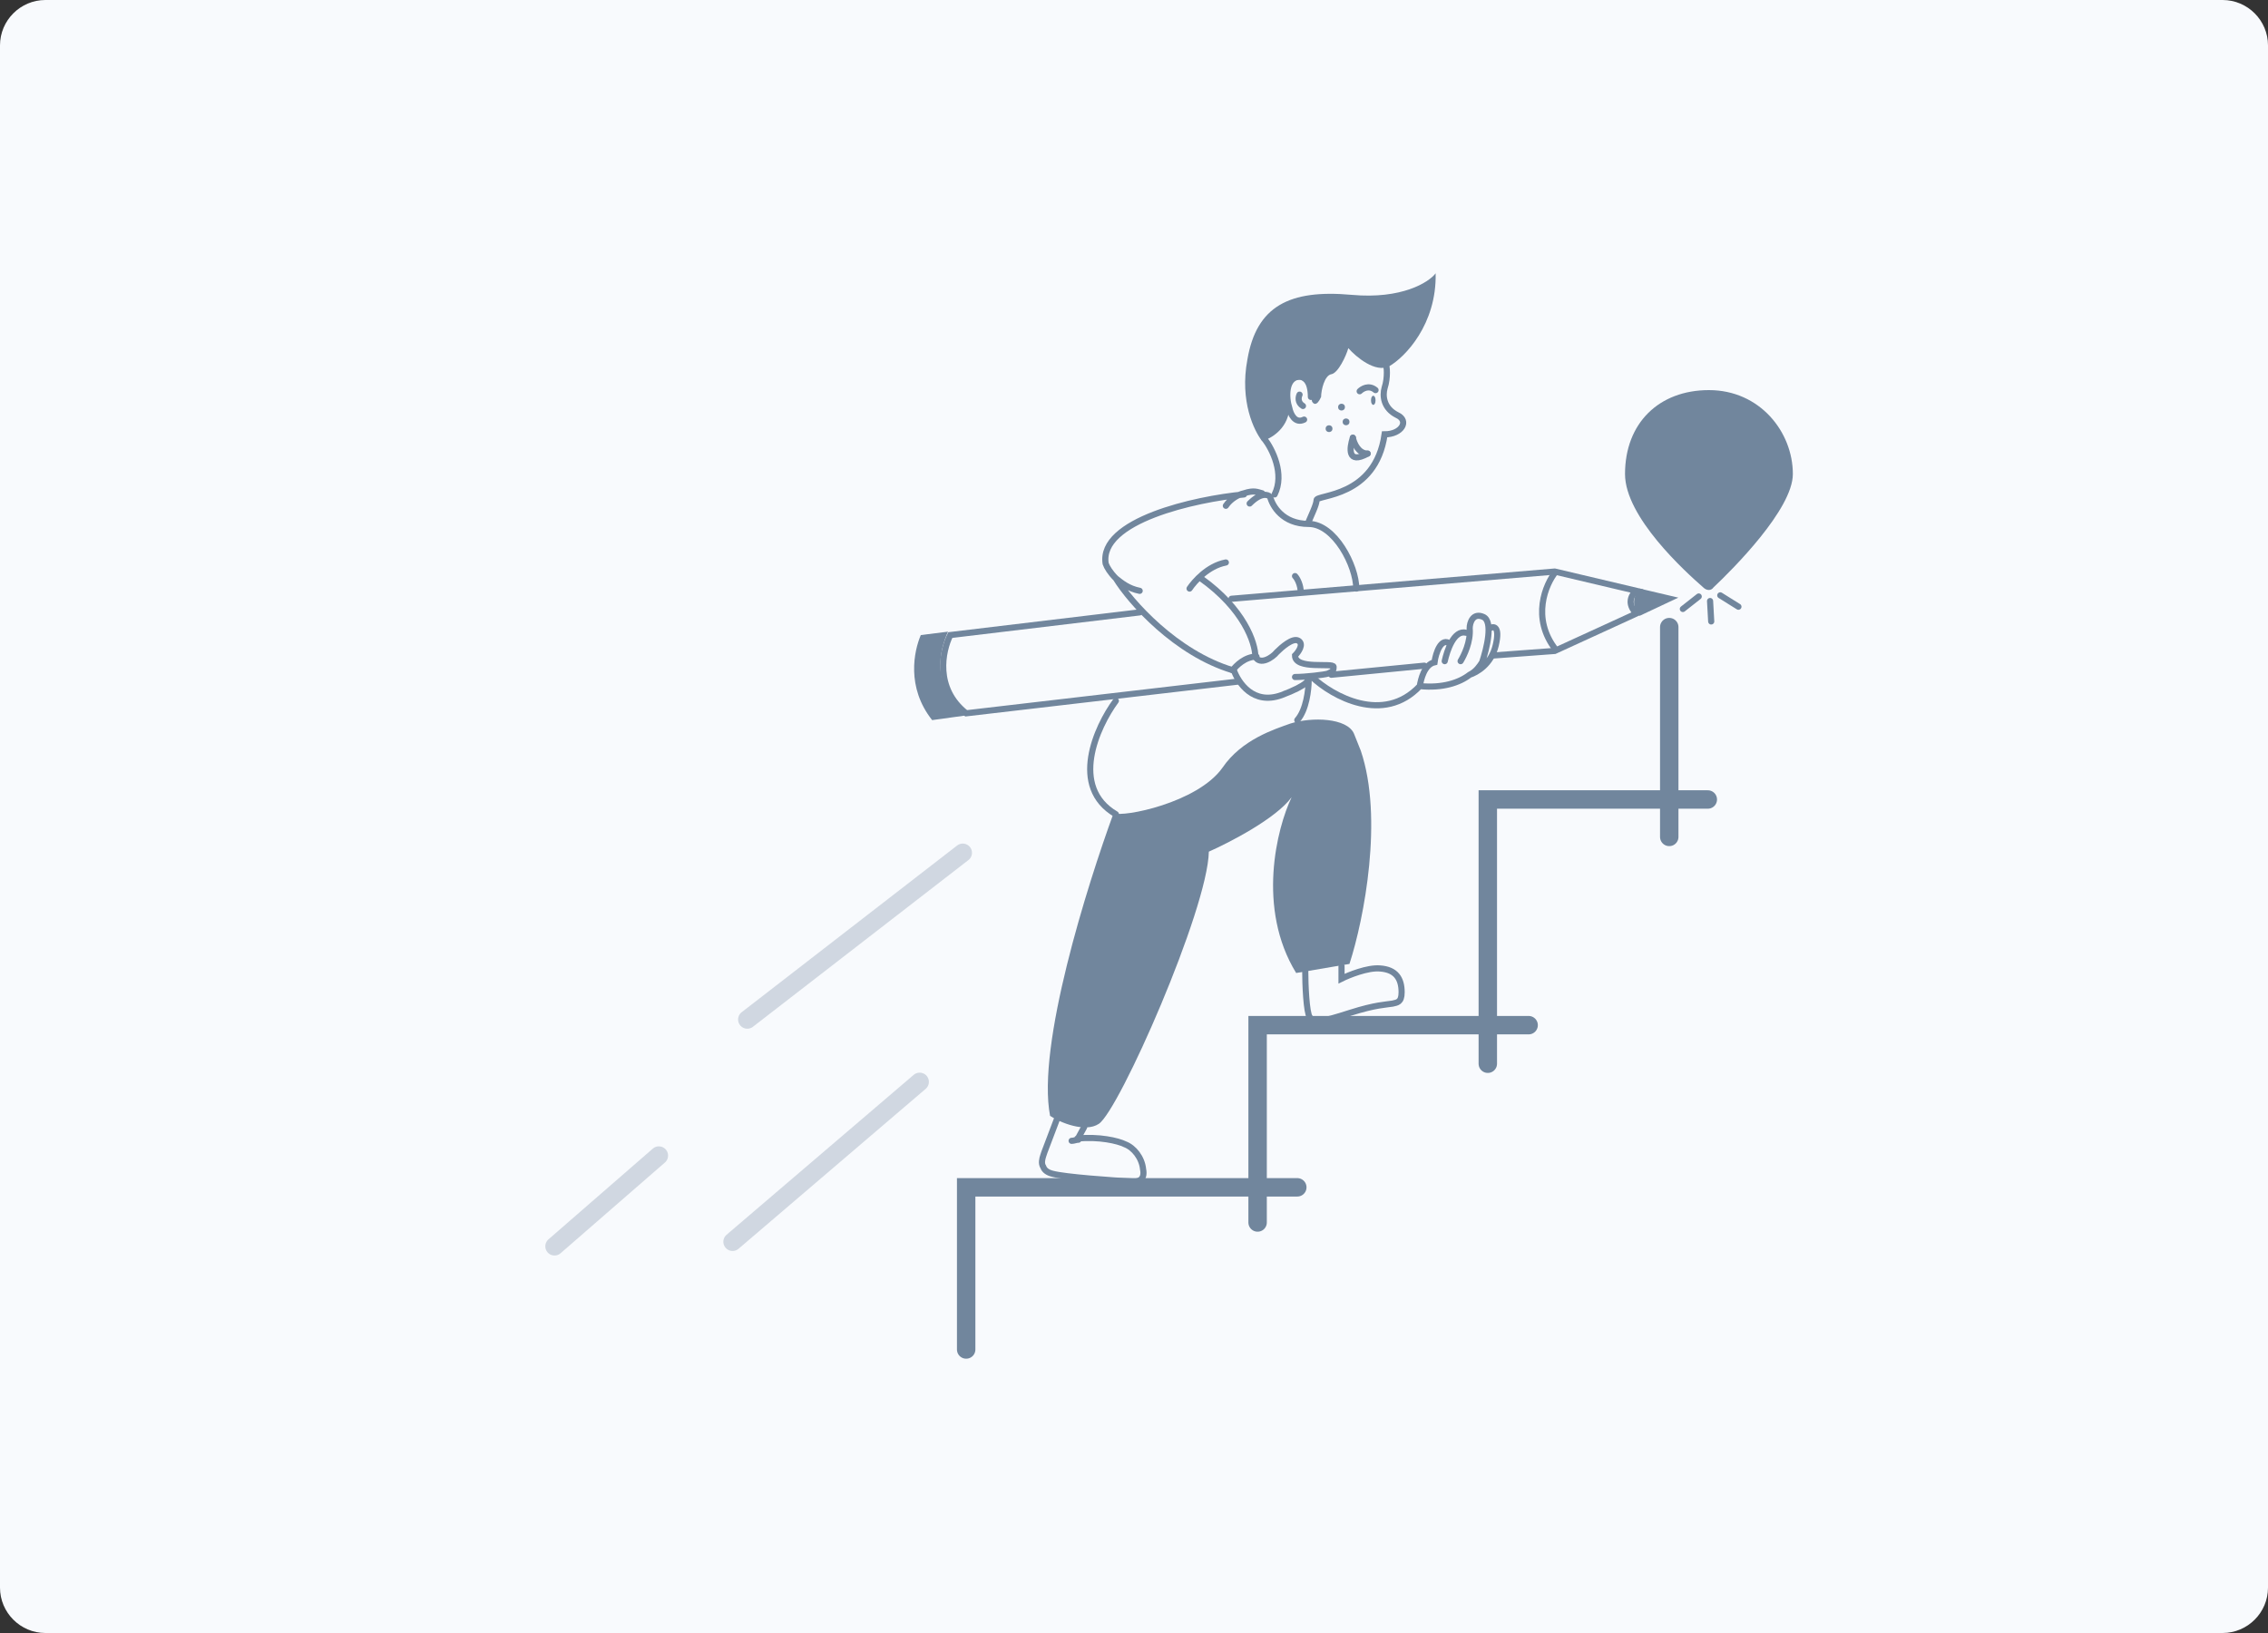 <?xml version="1.0" encoding="utf-8"?>
<!-- Generator: Adobe Illustrator 26.3.1, SVG Export Plug-In . SVG Version: 6.00 Build 0)  -->
<svg version="1.1" id="Layer_1" xmlns="http://www.w3.org/2000/svg" xmlns:xlink="http://www.w3.org/1999/xlink" x="0px" y="0px"
	 viewBox="0 0 200 144" style="enable-background:new 0 0 200 144;" xml:space="preserve">
<rect x="0" y="0" width="200" height="144" fill="#333333" stroke="none"/>
<style type="text/css">
	.st0{fill:#F8FAFD;}
	.st1{fill:none;stroke:#71869D;stroke-width:0.542;stroke-linecap:round;}
	.st2{fill:#71869D;}
	.st3{fill:none;stroke:#71869D;stroke-width:1.625;stroke-linecap:round;}
	.st4{fill:none;stroke:#71869D;stroke-width:1.625;stroke-linecap:round;stroke-opacity:0.3;}
	.st5{fill:none;stroke:#71869D;stroke-width:0.542;}
	.st6{fillRule:evenodd;clipRule:evenodd;fill:#71869D;}
</style>
<path class="st0" d="M196,0H4C1.8,0,0,1.8,0,4v136c0,2.2,1.8,4,4,4h192c2.2,0,4-1.8,4-4V4C200,1.8,198.2,0,196,0z"/>
<path class="st1" d="M111.5,38.7c0.7,0.9,1.8,3.1,0.9,4.9 M115.4,46c0.2-0.5,0.7-1.5,0.7-1.9c0-0.5,5.2-0.2,6-5.8
	c1.5,0,2.2-1.2,1.1-1.7c-1.2-0.6-1.3-1.7-1.1-2.4c0.3-0.9,0.2-2,0.1-2"/>
<ellipse class="st2" cx="121.1" cy="35.3" rx="0.2" ry="0.4"/>
<path class="st1" d="M119.9,34.5c0.2-0.2,0.8-0.6,1.4-0.1"/>
<ellipse class="st2" cx="118.3" cy="35.9" rx="0.3" ry="0.3"/>
<ellipse class="st2" cx="117.2" cy="37.8" rx="0.3" ry="0.3"/>
<ellipse class="st2" cx="118.7" cy="37.2" rx="0.3" ry="0.3"/>
<path class="st1" d="M119.3,38.6c0.1,0.5,0.5,1.4,1.3,1.4"/>
<path class="st1" d="M119.3,38.6c-0.3,0.9-0.5,2.4,1.3,1.4"/>
<path class="st1" d="M115,37c-0.8,0.4-1.2-0.5-1.3-1c-0.3-0.9-0.4-2.8,1-2.8c0.3,0,0.9,0.4,0.9,1.8"/>
<path class="st1" d="M114.6,34.8c-0.1,0.2-0.2,0.7,0.3,1"/>
<path class="st2" d="M113.7,36.1c-0.2,1.8-1.7,2.6-2.4,2.8c-0.7-0.9-2-3.5-1.3-7.2c0.8-4.7,3.7-6.2,9.2-5.7c4.4,0.4,6.8-1.1,7.4-1.9
	c0.1,4.5-2.7,7.4-4.1,8.2c-1.2,0.6-2.9-0.8-3.6-1.6c-0.2,0.7-0.9,2.2-1.5,2.3c-0.6,0.1-0.9,1.4-0.9,2c-0.4,0.9-0.7,0.6-0.8,0.4
	c-0.3-1.8-1-2-1.3-1.9C113.1,33.5,113.4,35.2,113.7,36.1z"/>
<path class="st2" d="M92.6,98.4c-1.2-6.2,3.3-20.4,5.6-26.7c0.8,0.4,7.4-0.9,9.6-4c1.7-2.5,4.6-3.4,6-3.9c1.9-0.6,5-0.5,5.6,0.9
	l0.6,1.5c2,5.9,0.3,14.8-1,18.8l-4.7,0.8c-3.5-5.7-1.7-12.8-0.4-15.5c-1.4,1.9-5.5,4-7.3,4.8c-0.1,5.1-7.9,22.8-9.7,24
	C95.7,99.9,93.5,99,92.6,98.4z"/>
<path class="st1" d="M93.2,98.7l-1.1,2.9l-0.1,0.3c-0.1,0.3-0.2,0.7,0,1c0.1,0.3,0.4,0.5,0.8,0.6c1.1,0.3,5.3,0.6,7.2,0.7
	c0.3,0,1-0.1,0.8-1.1c-0.1-1-0.8-1.9-1.6-2.2c-0.6-0.3-2.3-0.7-4.2-0.5 M94.5,100.6c0.2,0,0.4-0.1,0.6-0.1 M95.6,99.4l-0.6,1.1"/>
<path class="st1" d="M115.1,85.6c0,1.2,0.1,3.7,0.4,4.1c0.4,0.5,0.8,0.5,3.6-0.4c2.2-0.7,3.1-0.7,3.7-0.8c0.4-0.1,0.8-0.1,0.8-1
	c0-1.2-0.5-2-1.9-2.1c-1.1-0.1-2.8,0.6-3.4,0.9v-1.1"/>
<path class="st1" d="M119.6,51.9c0-2-1.9-5.7-4.2-5.7c-2.3,0-3.2-1.6-3.4-2.4c-0.2-0.2-0.8-0.4-1.8,0.6 M111.3,43.5
	c-0.4-0.1-0.7-0.3-1.6,0 M108.1,44.6c0.4-0.6,1.1-1,1.6-1.1 M109.7,43.6c-4.3,0.4-12.8,2.3-12.2,6.1c0.1,0.3,0.4,0.8,0.9,1.3
	 M100.5,52.1c-1-0.2-1.6-0.7-2.1-1.1 M98.4,51c1.3,2.1,5.3,6.6,10.3,8.1"/>
<path class="st1" d="M108.7,59.1c0.3-0.4,1.1-1.2,2.1-1.2"/>
<path class="st1" d="M110.7,57.9c0-1.2-1-4.2-4.8-6.9"/>
<path class="st1" d="M104.9,51.9c0.4-0.6,1.6-2,3.2-2.3"/>
<path class="st1" d="M114.2,50.8c0.2,0.2,0.5,0.8,0.5,1.4"/>
<path class="st1" d="M108.8,59.1c0.4,1.1,1.7,3.1,4.2,2.2c2.4-0.9,2.5-1.4,2.3-1.5 M114.2,59.7c0.9,0,2.6-0.2,2.9-0.3
	c0.4-0.2,0.5-0.2,0.5-0.6c0-0.4-3.4,0.3-3.4-1c0.3-0.3,0.8-1,0.3-1.3c-0.5-0.3-1.5,0.6-1.9,1c-0.4,0.5-1.5,1.2-1.9,0.4"/>
<path class="st1" d="M115.7,59.7c1.8,1.7,6.3,4.2,9.5,0.8 M125.2,60.5c0.1-0.6,0.4-1.9,1.3-2.1c0.1-0.8,0.6-2.3,1.4-1.6 M125.2,60.5
	c2,0.2,3.5-0.3,4.4-1 M127.4,58.3c0.2-0.9,0.8-2.8,1.9-2.5 M128.8,58.3c0.3-0.5,0.9-1.7,0.8-2.9c0-0.5,0.3-1.4,1.2-1
	c0.9,0.4,0.3,2.8-0.1,4c-0.2,0.3-0.5,0.8-1.1,1.1 M129.6,59.5c0.6-0.2,1.9-0.9,2.3-2.6c0.4-1.7-0.2-1.7-0.5-1.5"/>
<path class="st1" d="M115.4,60c0,0.8-0.2,2.6-1,3.5"/>
<path class="st1" d="M98.4,61.8c-1.7,2.3-4.1,7.6,0,10"/>
<path class="st1" d="M151.7,52.5l1.6,1"/>
<path class="st1" d="M150.8,53l0.1,1.8"/>
<path class="st1" d="M149.8,52.6l-1.4,1.1"/>
<path class="st3" d="M147.2,55.3v18.5 M150.6,70.5h-19.4v23.3 M134.8,90.4h-23.9v17.4 M114.4,104.7H85.2V119"/>
<path class="st4" d="M64.6,109.5l16.5-14.1"/>
<path class="st4" d="M48.9,109.9l9.2-8"/>
<path class="st4" d="M65.9,89.9l19-14.7"/>
<path class="st1" d="M109.2,60.1l-24,2.8c-2.8-2.2-2.1-5.5-1.4-6.9l16.7-2 M117.4,59.5l8.2-0.8 M131.7,57.8l5.4-0.4l7.2-3.3
	c-0.9-0.9-0.4-1.7,0-2l-7.2-1.7l-28.5,2.4"/>
<path class="st2" d="M81.2,56l2.4-0.3c-1.7,3.8,0.2,6.4,1.5,7.4l-2.9,0.4C79.9,60.6,80.6,57.4,81.2,56z"/>
<path class="st2" d="M144.6,54.3c-0.9-0.9-0.4-2.1,0-2.4l3.4,0.8L144.6,54.3z"/>
<path class="st5" d="M137.2,50.4c-0.9,1.1-2.2,4.1,0,6.9"/>
<path class="st6" d="M150.2,51.8c-1.6-1.4-6.9-6.2-6.9-10c0-4.5,3-7.4,7.4-7.4c4.5,0,7.4,3.7,7.4,7.4c0,3.1-5.3,8.4-7,10
	C150.9,52.1,150.5,52.1,150.2,51.8z M153.2,40.9c0,1.4-1.1,2.5-2.5,2.5c-1.4,0-2.5-1.1-2.5-2.5s1.1-2.5,2.5-2.5
	C152.1,38.4,153.2,39.5,153.2,40.9z"/>
</svg>
